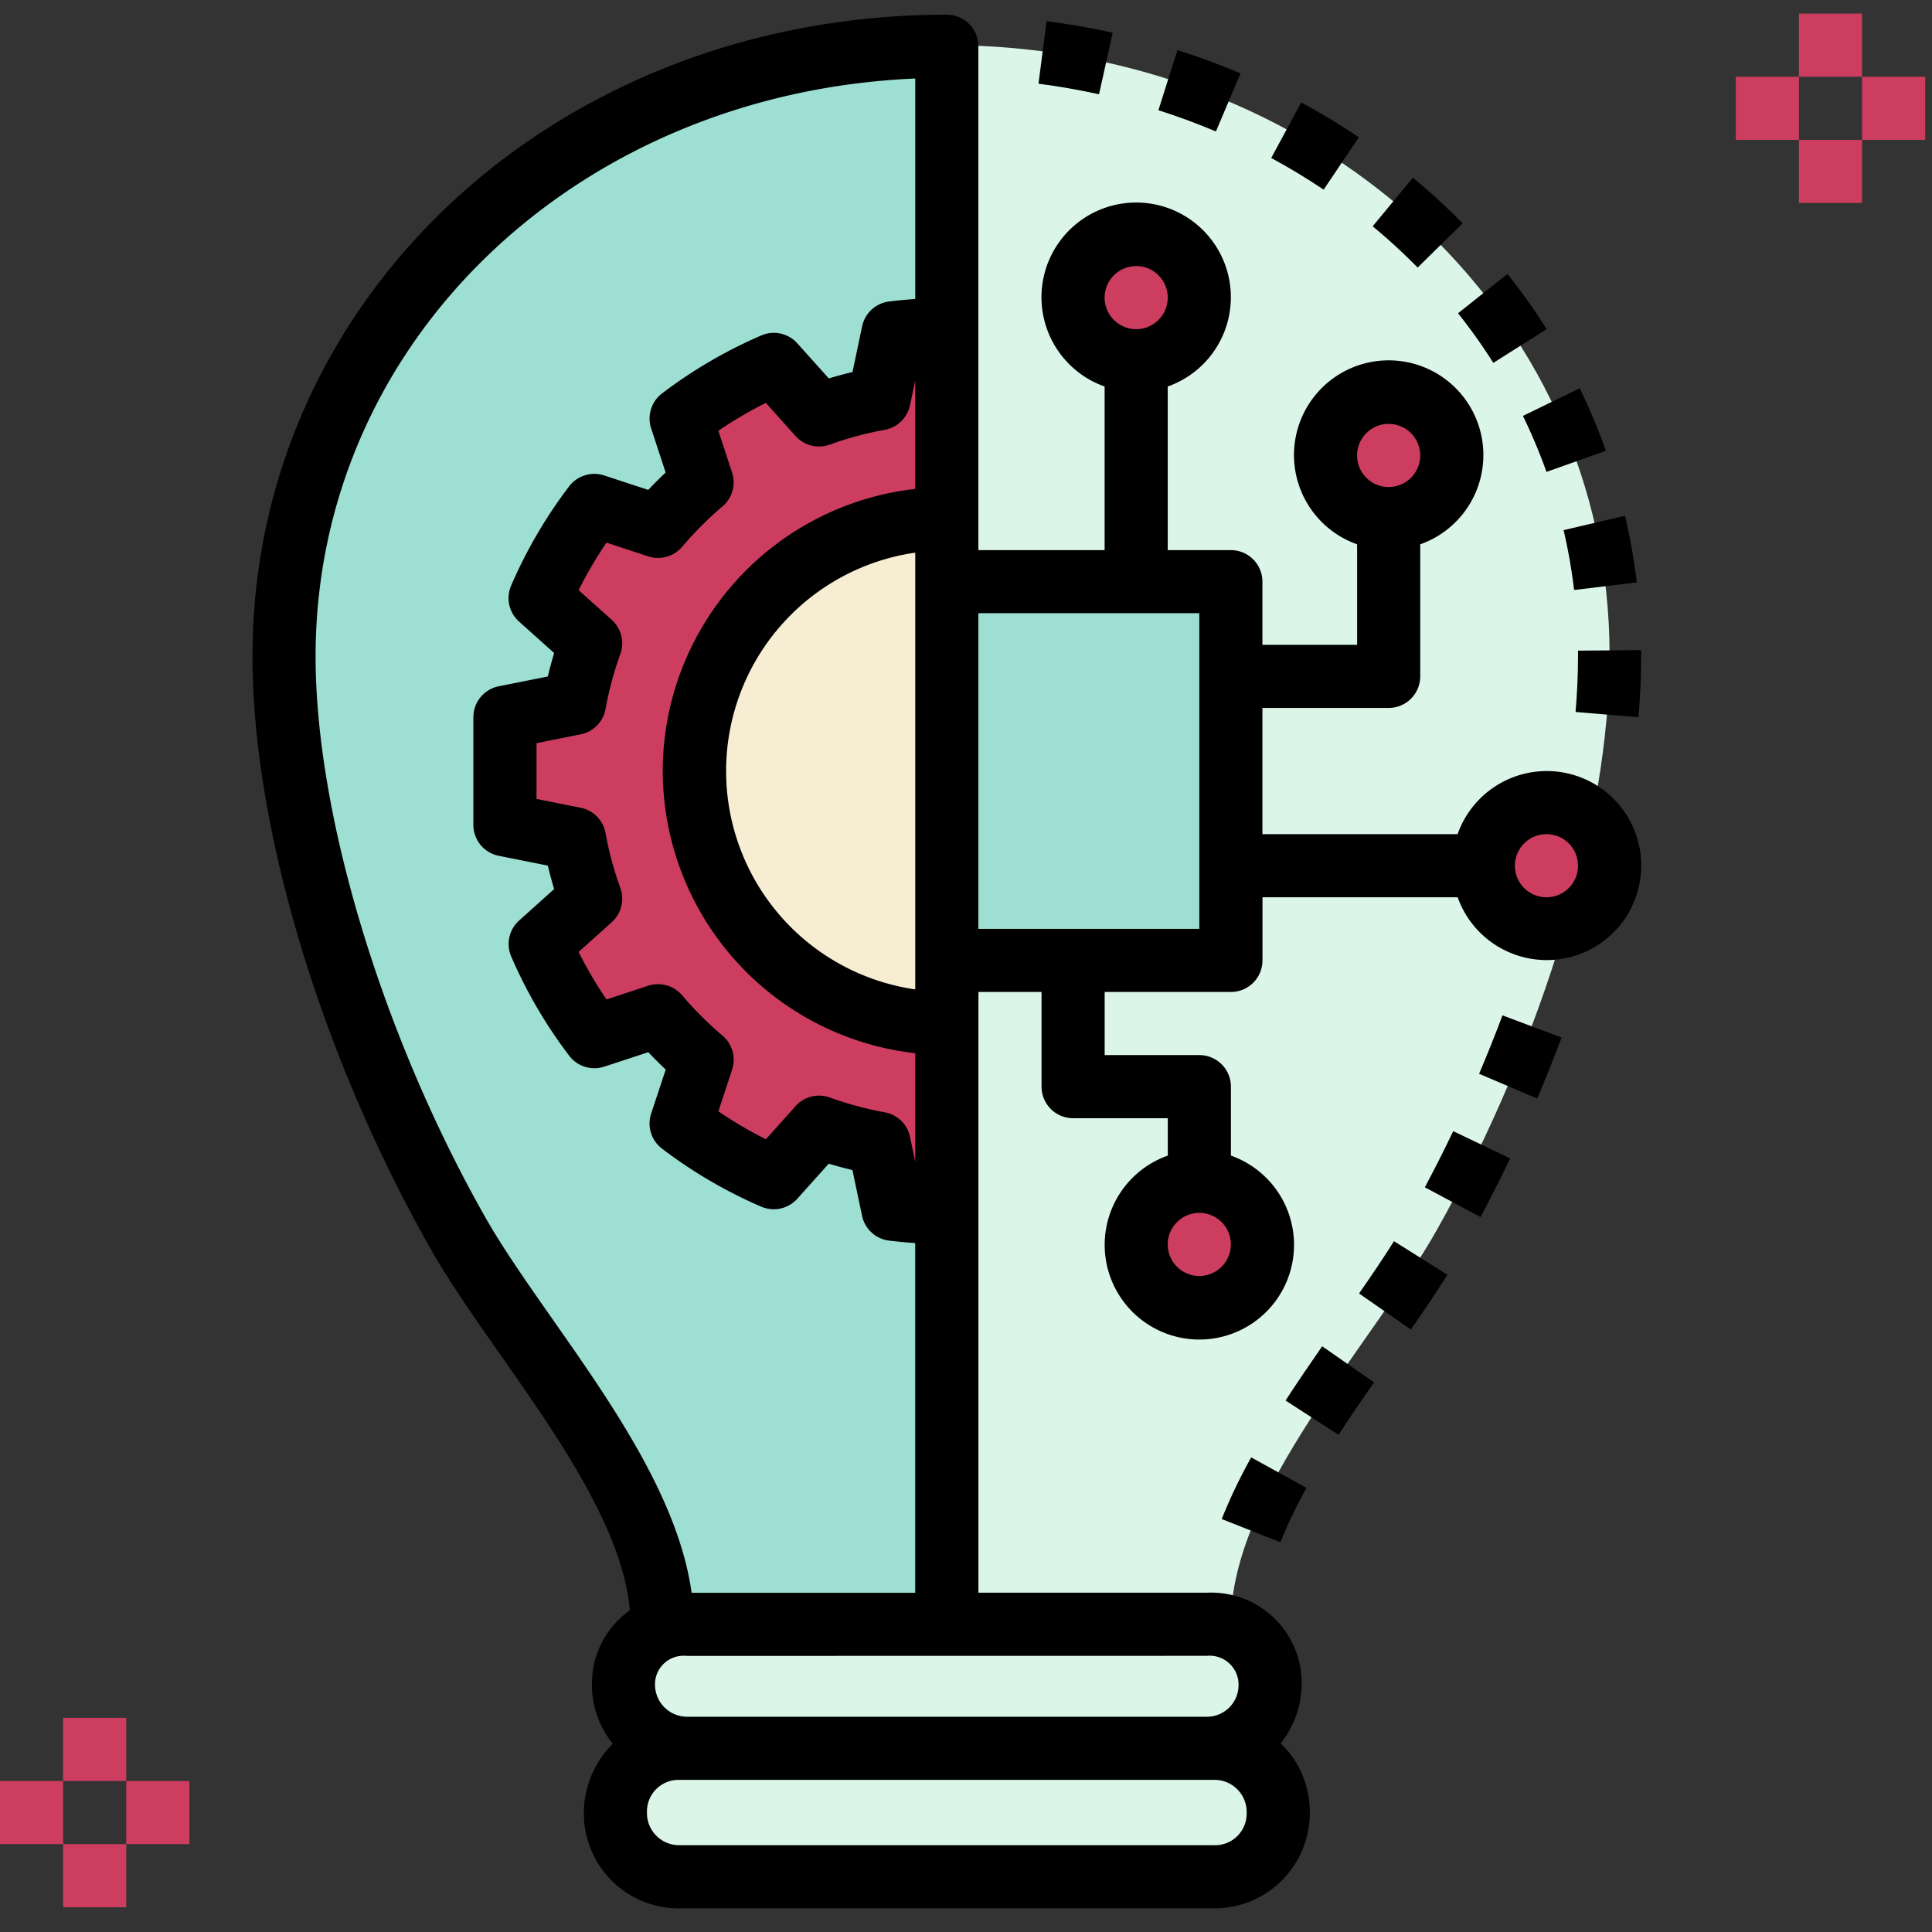<svg xmlns="http://www.w3.org/2000/svg" width="142" height="142" viewBox="0 0 142 142">
  <rect x="0" y="0" width="142" height="142" fill="#333333" stroke="none"/>
  <g id="t3-i5" transform="translate(-543 -2319)">
    <rect id="Rectangle_5207" data-name="Rectangle 5207" width="142" height="142" transform="translate(543 2319)" fill="none"/>
    <g id="Group_55218" data-name="Group 55218" transform="translate(527 2304)">
      <path id="Path_100527" data-name="Path 100527" d="M304.713,68.847c0,11.943-4.819,28.287-12.716,42.265-4.754,8.415-15.12,19.222-15.12,28.872H256V24C282.9,24,304.713,43.427,304.713,68.847Z" transform="translate(-170.41 -5.68)" fill="#dbf6e9"/>
      <path id="Path_100528" data-name="Path 100528" d="M256,160h20.877v27.836H256Z" transform="translate(-170.41 -102.246)" fill="#9ddfd3"/>
      <path id="Path_100529" data-name="Path 100529" d="M88,68.847c0,11.943,4.819,28.287,12.716,42.265,4.754,8.415,15.12,19.222,15.12,28.872h20.877V24C109.81,24,88,43.427,88,68.847Z" transform="translate(-51.123 -5.68)" fill="#9ddfd3"/>
      <path id="Path_100530" data-name="Path 100530" d="M216.935,433.657H178.688a4.639,4.639,0,0,1-4.639-4.639v-.163a4.373,4.373,0,0,1,4.423-4.322q.108,0,.216.008h38.246a4.373,4.373,0,0,1,4.632,4.1q.007.108.008.217v.163A4.639,4.639,0,0,1,216.935,433.657Z" transform="translate(-112.221 -290.075)" fill="#dbf6e9"/>
      <rect id="Rectangle_5229" data-name="Rectangle 5229" width="48.713" height="9.441" rx="4.721" transform="translate(61.234 143.582)" fill="#dbf6e9"/>
      <path id="Path_100531" data-name="Path 100531" d="M172.52,96.265l-1.018,4.843a27.575,27.575,0,0,0-4.415,1.19l-3.324-3.711a32.394,32.394,0,0,0-6.811,3.982l1.537,4.682a28,28,0,0,0-3.239,3.239l-4.682-1.538a32.394,32.394,0,0,0-3.982,6.811l3.711,3.325a27.541,27.541,0,0,0-1.19,4.415l-4.843,1.018a29.7,29.7,0,0,0,0,7.912l4.843,1.018a27.575,27.575,0,0,0,1.19,4.415l-3.711,3.324A32.406,32.406,0,0,0,150.568,148l4.682-1.537a28,28,0,0,0,3.239,3.239l-1.538,4.682a32.4,32.4,0,0,0,6.811,3.982l3.325-3.711a27.567,27.567,0,0,0,4.415,1.19l1.018,4.843a32.639,32.639,0,0,0,3.956.265V96A32.633,32.633,0,0,0,172.52,96.265Z" transform="translate(-90.885 -56.803)" fill="#cc3d60"/>
      <path id="Path_100532" data-name="Path 100532" d="M210.557,181.115a18.557,18.557,0,1,1,0-37.115" transform="translate(-124.967 -90.885)" fill="#f7edd3"/>
      <circle id="Ellipse_4052" data-name="Ellipse 4052" cx="4.245" cy="4.245" r="4.245" transform="translate(95.24 32.672)" fill="#cc3d60"/>
      <circle id="Ellipse_4053" data-name="Ellipse 4053" cx="4.717" cy="4.717" r="4.717" transform="translate(113.163 43.992)" fill="#cc3d60"/>
      <ellipse id="Ellipse_4054" data-name="Ellipse 4054" cx="4.245" cy="4.717" rx="4.245" ry="4.717" transform="translate(125.427 74.178)" fill="#cc3d60"/>
      <ellipse id="Ellipse_4055" data-name="Ellipse 4055" cx="4.245" cy="4.717" rx="4.245" ry="4.717" transform="translate(99.957 101.535)" fill="#cc3d60"/>
      <path id="Path_100533" data-name="Path 100533" d="M329.993,388.207,325.68,386.5a39.236,39.236,0,0,1,2.167-4.531l4.062,2.243a34.692,34.692,0,0,0-1.915,4Z" transform="translate(-219.885 -259.853)"/>
      <path id="Path_100534" data-name="Path 100534" d="M345.761,360.3l-3.894-2.519c.87-1.346,1.779-2.677,2.691-3.987l3.808,2.651c-.882,1.269-1.762,2.555-2.605,3.856Z" transform="translate(-231.379 -239.844)"/>
      <path id="Path_100535" data-name="Path 100535" d="M364.3,333.662l-3.81-2.646c.914-1.318,1.786-2.6,2.569-3.844l3.926,2.469C366.166,330.941,365.256,332.285,364.3,333.662Z" transform="translate(-244.601 -220.945)"/>
      <path id="Path_100536" data-name="Path 100536" d="M381.259,305.6l-4.091-2.188q1.087-2.036,2.085-4.125l4.186,2Q382.4,303.468,381.259,305.6Z" transform="translate(-256.444 -201.147)"/>
      <path id="Path_100537" data-name="Path 100537" d="M395.192,276.042l-4.27-1.817c.607-1.425,1.181-2.861,1.72-4.295l4.343,1.631Q396.143,273.807,395.192,276.042Z" transform="translate(-266.21 -180.301)"/>
      <path id="Path_100538" data-name="Path 100538" d="M420,182.286l-4.623-.39c.12-1.414.18-2.789.18-4.082l0-.426,4.639-.036,0,.462C420.2,179.239,420.133,180.743,420,182.286Z" transform="translate(-283.575 -114.567)"/>
      <path id="Path_100539" data-name="Path 100539" d="M413.112,148.75a40.093,40.093,0,0,0-.772-4.4l4.517-1.056a44.951,44.951,0,0,1,.863,4.9Z" transform="translate(-281.418 -90.386)"/>
      <path id="Path_100540" data-name="Path 100540" d="M403.766,117.117A40.527,40.527,0,0,0,402.035,113l4.17-2.03a44.651,44.651,0,0,1,1.93,4.594Z" transform="translate(-274.101 -67.432)"/>
      <path id="Path_100541" data-name="Path 100541" d="M388.18,88.533a42.2,42.2,0,0,0-2.594-3.647L389.219,82a46.873,46.873,0,0,1,2.882,4.055Z" transform="translate(-262.421 -46.863)"/>
      <path id="Path_100542" data-name="Path 100542" d="M367.251,64.194a43.881,43.881,0,0,0-3.306-3.033l2.956-3.575a48.643,48.643,0,0,1,3.657,3.355Z" transform="translate(-247.055 -29.528)"/>
      <path id="Path_100543" data-name="Path 100543" d="M342.081,44.927c-1.232-.829-2.529-1.613-3.854-2.329l2.206-4.082c1.456.788,2.881,1.649,4.237,2.56Z" transform="translate(-228.794 -15.987)"/>
      <path id="Path_100544" data-name="Path 100544" d="M313.86,31.225c-1.36-.578-2.782-1.1-4.227-1.561l1.4-4.422c1.582.5,3.143,1.078,4.637,1.715Z" transform="translate(-208.492 -6.562)"/>
      <path id="Path_100545" data-name="Path 100545" d="M283.688,23.278c-1.457-.324-2.954-.584-4.45-.777l.594-4.6c1.633.213,3.269.5,4.86.85Z" transform="translate(-186.91 -1.348)"/>
      <path id="Path_100546" data-name="Path 100546" d="M175.107,71.872a6.948,6.948,0,0,0-6.532,4.639H154.23V67.232h9.279a2.319,2.319,0,0,0,2.32-2.319h0V55.207a6.96,6.96,0,1,0-4.639,0v7.387H154.23V57.954a2.319,2.319,0,0,0-2.319-2.32H147.27V43.608a6.96,6.96,0,1,0-4.639,0V55.634h-9.279V18.6a2.319,2.319,0,0,0-2.319-2.32h0C102.416,16.281,80,37,80,63.447c0,12.563,4.987,29.2,13.017,43.408,1.442,2.551,3.323,5.233,5.314,8.074,4.21,6,8.9,12.751,9.406,18.626a6.593,6.593,0,0,0-2.786,5.506,6.888,6.888,0,0,0,1.535,4.306,7.151,7.151,0,0,0-2.129,5.135,6.966,6.966,0,0,0,6.959,6.959H150.75a7,7,0,0,0,6.96-7.047v-.075a6.926,6.926,0,0,0-2.135-5,7.162,7.162,0,0,0,1.541-4.445,6.652,6.652,0,0,0-6.665-6.64q-.147,0-.294.007h-16.8V88.109h4.639v6.959a2.319,2.319,0,0,0,2.319,2.32h6.96v2.747a6.959,6.959,0,1,0,4.639,0V95.068a2.319,2.319,0,0,0-2.319-2.32h-6.96V88.109h9.279a2.319,2.319,0,0,0,2.32-2.319h0V81.15h14.346a6.947,6.947,0,1,0,6.531-9.279Zm-11.6-25.516a2.32,2.32,0,1,1-2.32,2.32A2.32,2.32,0,0,1,163.508,46.355ZM102.13,112.264c-1.926-2.746-3.743-5.337-5.074-7.693C89.513,91.222,84.639,75.079,84.639,63.447c0-23.133,19.177-41.405,44.074-42.477V37.175c-.616.046-1.244.1-1.916.184a2.319,2.319,0,0,0-1.989,1.824l-.707,3.362q-.873.207-1.742.469l-2.312-2.578a2.316,2.316,0,0,0-2.637-.587,34.909,34.909,0,0,0-7.3,4.261,2.32,2.32,0,0,0-.808,2.576l1.065,3.244c-.438.412-.865.841-1.279,1.278l-3.241-1.065a2.334,2.334,0,0,0-2.576.806,34.815,34.815,0,0,0-4.264,7.3,2.318,2.318,0,0,0,.587,2.637l2.579,2.311q-.26.86-.465,1.724l-3.608.72a2.319,2.319,0,0,0-1.865,2.274v7.911A2.319,2.319,0,0,0,98.1,78.1l3.607.721q.206.863.465,1.724L99.6,82.856a2.322,2.322,0,0,0-.587,2.637,34.82,34.82,0,0,0,4.264,7.3,2.33,2.33,0,0,0,2.575.807l3.241-1.065c.415.437.841.865,1.279,1.278L109.3,97.053a2.321,2.321,0,0,0,.806,2.576,34.823,34.823,0,0,0,7.3,4.265,2.324,2.324,0,0,0,2.637-.587l2.312-2.578q.868.262,1.742.469l.706,3.359a2.319,2.319,0,0,0,1.989,1.826c.673.082,1.3.138,1.917.184v25.7H112.275c-.948-6.836-5.79-13.79-10.146-20Zm8.026-40.393a20.9,20.9,0,0,0,18.557,20.74v7.977l-.384-1.826a2.321,2.321,0,0,0-1.859-1.808,25.128,25.128,0,0,1-4.041-1.09,2.357,2.357,0,0,0-.785-.136,2.318,2.318,0,0,0-1.727.772l-2.181,2.433a30.029,30.029,0,0,1-3.492-2.05l1.007-3.065a2.322,2.322,0,0,0-.705-2.5,25.415,25.415,0,0,1-2.969-2.967,2.33,2.33,0,0,0-2.493-.7l-3.064,1.008a30.154,30.154,0,0,1-2.051-3.493l2.435-2.182a2.325,2.325,0,0,0,.635-2.512,25.264,25.264,0,0,1-1.09-4.041,2.318,2.318,0,0,0-1.829-1.862l-3.243-.648v-4.1l3.243-.648a2.32,2.32,0,0,0,1.829-1.862,25.322,25.322,0,0,1,1.089-4.044,2.321,2.321,0,0,0-.636-2.512l-2.433-2.179a30.478,30.478,0,0,1,2.05-3.493l3.065,1.008a2.331,2.331,0,0,0,2.493-.7,25.95,25.95,0,0,1,2.971-2.974,2.317,2.317,0,0,0,.7-2.49l-1.006-3.065a30.2,30.2,0,0,1,3.491-2.05l2.181,2.433a2.329,2.329,0,0,0,2.512.636,25.068,25.068,0,0,1,4.041-1.09,2.318,2.318,0,0,0,1.859-1.805l.384-1.826v7.975a20.9,20.9,0,0,0-18.557,20.74Zm18.557-16.052v32.1a16.216,16.216,0,0,1,0-32.1Zm22.037,95H111.316a2.362,2.362,0,0,1-2.322-2.4c0-.027,0-.054,0-.081a2.322,2.322,0,0,1,2.32-2.32H150.75a2.362,2.362,0,0,1,2.322,2.4c0,.027,0,.054,0,.081A2.322,2.322,0,0,1,150.75,150.822Zm-.594-13.918a2.125,2.125,0,0,1,2.311,1.921,2.2,2.2,0,0,1,.008.236,2.322,2.322,0,0,1-2.32,2.32H111.909a2.363,2.363,0,0,1-2.323-2.4c0-.027,0-.054,0-.081a2.1,2.1,0,0,1,2.184-2c.045,0,.091.005.136.01Zm-.566-32.557a2.32,2.32,0,1,1-2.32,2.32A2.32,2.32,0,0,1,149.59,104.347Zm-4.639-69.59a2.32,2.32,0,1,1-2.32,2.32A2.32,2.32,0,0,1,144.951,34.757ZM149.59,83.47H133.352v-23.2H149.59Zm25.516-2.32a2.32,2.32,0,1,1,2.32-2.32A2.32,2.32,0,0,1,175.107,81.15Z" transform="translate(-45.443 -0.2)"/>
      <g id="Group_55217" data-name="Group 55217" transform="translate(16 16)">
        <path id="Path_100547" data-name="Path 100547" d="M32,448h4.639v4.639H32Z" transform="translate(-27.361 -322.738)" fill="#cc3d60"/>
        <path id="Path_100548" data-name="Path 100548" d="M32,480h4.639v4.639H32Z" transform="translate(-27.361 -345.459)" fill="#cc3d60"/>
        <path id="Path_100549" data-name="Path 100549" d="M48,464h4.639v4.639H48Z" transform="translate(-38.721 -334.098)" fill="#cc3d60"/>
        <path id="Path_100550" data-name="Path 100550" d="M16,464h4.639v4.639H16Z" transform="translate(-16 -334.098)" fill="#cc3d60"/>
        <path id="Path_100551" data-name="Path 100551" d="M472,16h4.639v4.639H472Z" transform="translate(-339.779 -16)" fill="#cc3d60"/>
        <path id="Path_100552" data-name="Path 100552" d="M472,48h4.639v4.639H472Z" transform="translate(-339.779 -38.721)" fill="#cc3d60"/>
        <path id="Path_100553" data-name="Path 100553" d="M488,32h4.639v4.639H488Z" transform="translate(-351.139 -27.361)" fill="#cc3d60"/>
        <path id="Path_100554" data-name="Path 100554" d="M456,32h4.639v4.639H456Z" transform="translate(-328.418 -27.361)" fill="#cc3d60"/>
      </g>
    </g>
  </g>
</svg>
